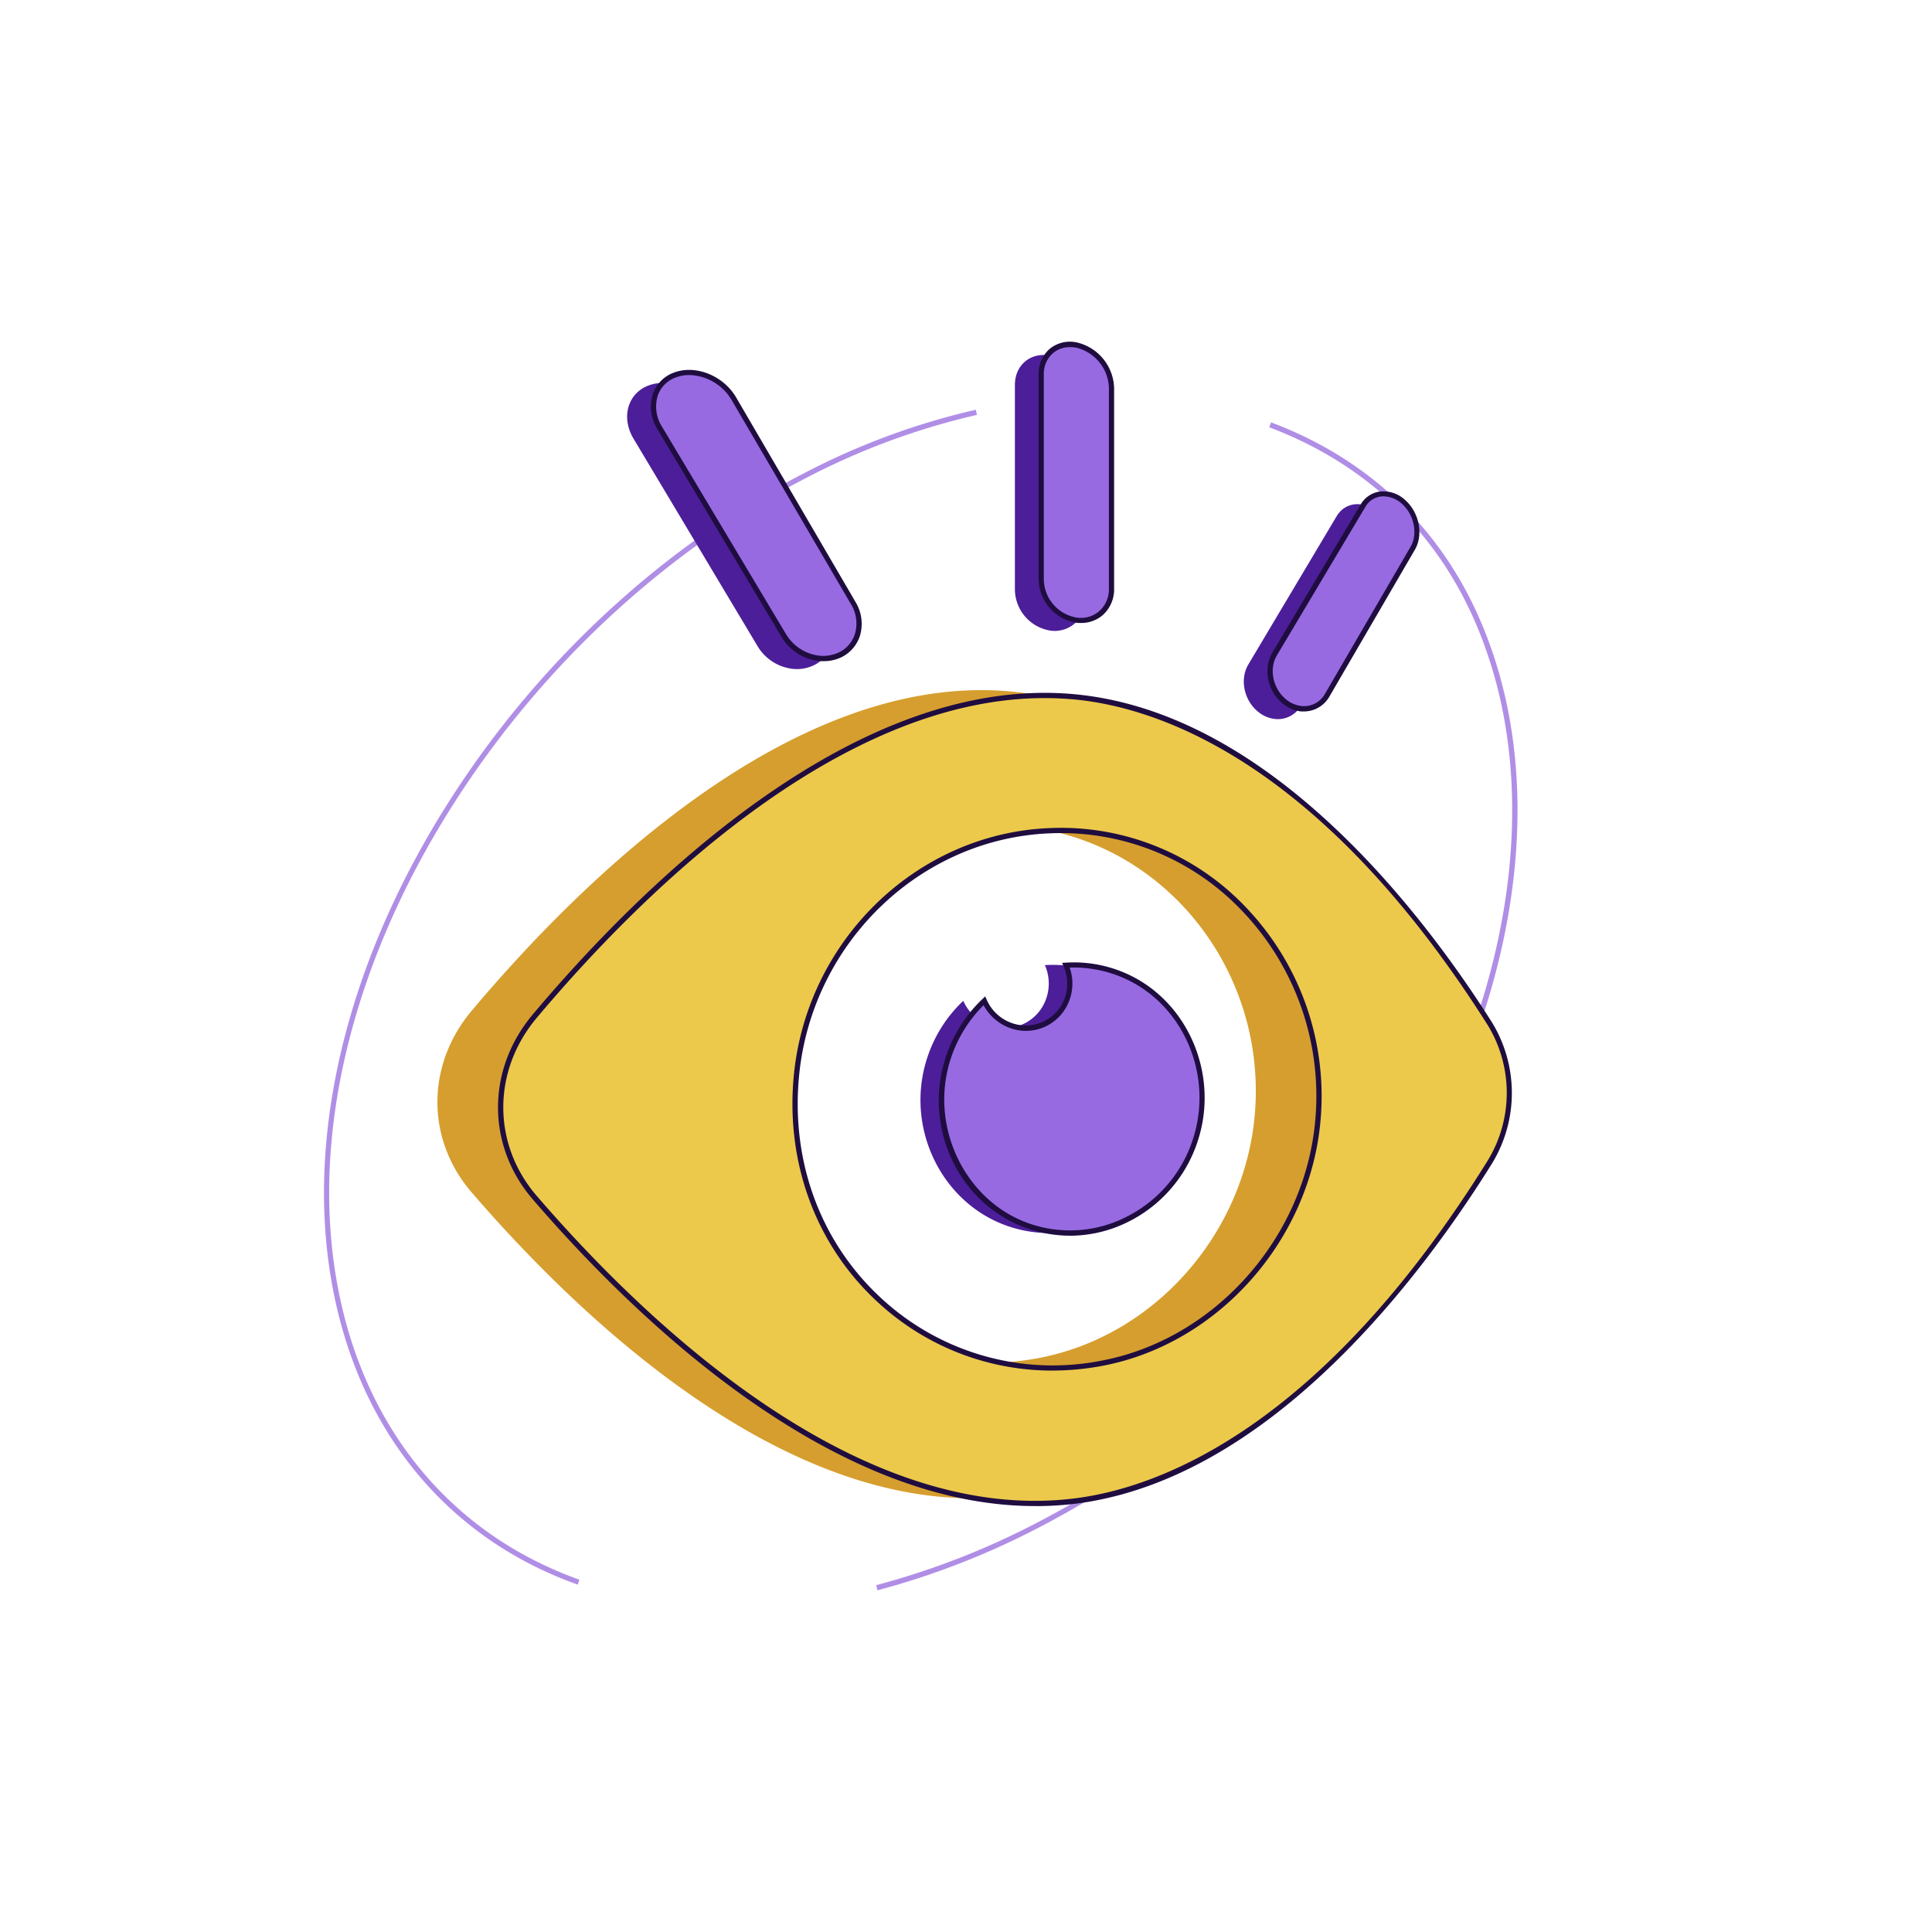 <svg xmlns="http://www.w3.org/2000/svg" viewBox="0 0 512 512"><style><![CDATA[.B{fill-rule:evenodd}.C{fill:#1f0d40}.D{fill:#976ae2}]]></style><path d="M153.1 419.94c-37.95-13.52-62.2-46.34-66.56-90-3.65-36.68 7.6-78 31.66-116.28 23.7-37.74 57.58-69.18 95.4-88.52a189.54 189.54 0 0 1 45-16.55l.3 1.36a188.84 188.84 0 0 0-44.71 16.43c-37.58 19.23-71.27 50.5-94.84 88-23.9 38-35.07 79-31.45 115.4 4.3 43.13 28.22 75.5 65.64 88.85zm79.44 1.5l-.35-1.35a206.38 206.38 0 0 0 41.55-16 243.6 243.6 0 0 0 105.41-105.45c22.2-43.57 27.58-89.54 14.76-126.13-9.76-28.28-29.66-48.78-57.56-59.28l.5-1.3c28.3 10.65 48.5 31.44 58.4 60.12 12.94 36.94 7.53 83.32-14.83 127.22a245.14 245.14 0 0 1-106 106 207.7 207.7 0 0 1-41.86 16.17z" fill="#b08ee6"/><path d="M245.8 280.1a36 36 0 0 1 9.48-14.87 12.16 12.16 0 0 0 9 7.06 11.61 11.61 0 0 0 11.89-5.35 12.12 12.12 0 0 0 .74-11.17 33.26 33.26 0 0 1 16.24 3.08c15.87 7.4 23.7 26.75 17.95 43.67-6.25 18.4-25.93 28.7-44.1 22.38-17.66-6.13-27.38-26.37-21.2-44.8zm-30.2-103.76c5-2.4 6.58-8.47 3.56-13.64l-31.65-54.25c-3.23-5.54-10.24-8.37-15.7-6.27s-7.28 8.44-3.92 14.07l32.88 55a12.47 12.47 0 0 0 9.29 6 10.35 10.35 0 0 0 5.54-.91zm72-17.58V105.6a12 12 0 0 0-9.22-11.36c-5.18-1-9.42 2.43-9.42 7.78v54.25a11.14 11.14 0 0 0 9.42 10.85 8.09 8.09 0 0 0 9.22-8.36zM344.77 187l22.7-39c2.17-3.73 1-9.24-2.57-12.34s-8.4-2.65-10.65 1.1l-23.42 39.32c-2.38 4-1.13 9.7 2.78 12.7a8.35 8.35 0 0 0 4.24 1.75 7 7 0 0 0 6.93-3.55z" fill="#4d1e9a" class="B"/><path d="M378.06 269.87c-17.76-28-57.9-81.34-109.46-86.55-58-5.86-114.5 49.94-143.62 84.56C112.9 282.25 112.9 302 125 316c29.1 33.77 85.58 87.9 143.62 80.33 51.55-6.72 91.7-61.2 109.46-89.78a35.15 35.15 0 0 0-.02-36.68zm-45.55 25.76c-2.8 31.07-26.17 58.2-56.9 64.2-45.1 8.77-86.32-28-81.22-76.75 3.74-35.78 33.1-63 67.1-64.33 42.3-1.67 74.76 35.26 71.02 76.9z" fill="#d69e2e" class="B"/><path d="M251.4 280.1a36 36 0 0 1 9.47-14.87 12.2 12.2 0 0 0 9 7.06 11.61 11.61 0 0 0 11.9-5.35 12.15 12.15 0 0 0 .74-11.17 33.26 33.26 0 0 1 16.24 3.08c15.87 7.4 23.7 26.75 18 43.67-6.26 18.4-25.93 28.7-44.1 22.38-17.7-6.13-27.44-26.37-21.24-44.8z" class="B D"/><path d="M283.55 327.47a34.24 34.24 0 0 1-11.23-1.91c-18.24-6.34-27.93-26.83-21.6-45.68l.67.22-.67-.22a37.14 37.14 0 0 1 9.67-15.16l.7-.67.4.9a11.41 11.41 0 0 0 8.5 6.65 11 11 0 0 0 11.17-5 11.38 11.38 0 0 0 .7-10.53l-.4-.9 1-.06a34.15 34.15 0 0 1 16.53 3.12c16.2 7.54 24.24 27.1 18.3 44.53a36.37 36.37 0 0 1-18.55 21.16 34.56 34.56 0 0 1-15.21 3.56zm-22.9-61.07a35.59 35.59 0 0 0-8.61 13.92c-6 17.82 3.5 37.93 20.72 43.92a32.88 32.88 0 0 0 25.39-1.58A35 35 0 0 0 316 302.3c5.7-16.77-2-35.58-17.58-42.82a33 33 0 0 0-14.95-3.06 12.73 12.73 0 0 1-1.14 10.88 12.24 12.24 0 0 1-12.62 5.7 13 13 0 0 1-9.05-6.6z" class="C"/><path d="M394.8 271.27c-17.76-28-57.92-81.35-109.46-86.55-58-5.86-114.52 49.93-143.62 84.56-12.08 14.37-12.08 34.1 0 48.1 29.1 33.76 85.57 87.9 143.62 80.32 51.54-6.72 91.7-61.2 109.46-89.77a35.15 35.15 0 0 0 0-36.67zM349.25 297c-2.8 31.07-26.18 58.2-56.9 64.18-45.1 8.78-86.3-28-81.2-76.74 3.73-35.78 33.1-63 67.1-64.33 42.28-1.64 74.77 35.26 71.02 76.9z" fill="#ecc94b" class="B"/><path d="M274.25 399.12c-54.5 0-106.14-50-133.06-81.28-12.28-14.25-12.28-34.4 0-49 28.76-34.2 85.73-90.7 144.23-84.8 22.67 2.3 45.48 14 67.8 34.9 18.75 17.53 33.28 37.94 42.17 52a35.86 35.86 0 0 1 0 37.41c-8.9 14.3-23.42 35.13-42.17 53.2-22.3 21.52-45.12 33.93-67.8 36.9a87.53 87.53 0 0 1-11.19.68zM276.82 185c-54.86 0-107.38 52.4-134.57 84.73-11.83 14.08-11.83 33.5 0 47.2 28.57 33.15 85.15 87.65 143 80.1 21.68-2.83 64.67-18.2 109-89.45a34.45 34.45 0 0 0 0-35.93c-44.28-69.93-87.26-84-108.94-86.23q-4.3-.42-8.5-.42zm2.1 178.22a68 68 0 0 1-46.16-18C216.12 330 208 307.82 210.43 284.4c3.73-35.65 32.86-63.57 67.77-64.95a67.54 67.54 0 0 1 52.24 21.27 72.39 72.39 0 0 1 19.5 56.38l-.7-.06.7.06c-2.84 31.62-27 58.88-57.47 64.8a71.1 71.1 0 0 1-13.56 1.31zm2.1-142.44q-1.38 0-2.76.06c-34.23 1.35-62.8 28.73-66.44 63.7-2.4 23 5.57 44.72 21.88 59.65a66.88 66.88 0 0 0 58.51 16.34c29.86-5.8 53.56-32.54 56.34-63.56a71 71 0 0 0-19.12-55.3A66.1 66.1 0 0 0 281 220.78z" class="C"/><path d="M222.57 173.55c5-2.4 6.58-8.47 3.57-13.64l-31.66-54.25c-3.23-5.54-10.24-8.37-15.7-6.27s-7.27 8.45-3.92 14.07l32.88 55a12.49 12.49 0 0 0 9.29 6 10.35 10.35 0 0 0 5.54-.91z" class="B D"/><path d="M218.2 175.22c-.4 0-.82 0-1.23-.07a13.1 13.1 0 0 1-9.82-6.31l-32.87-55a11.27 11.27 0 0 1-1.27-9.44 9.22 9.22 0 0 1 5.53-5.64c5.73-2.2 13.15.74 16.55 6.57l31.66 54.25a11.09 11.09 0 0 1 1.18 8.79 9.54 9.54 0 0 1-5 5.83 10.9 10.9 0 0 1-4.73 1.02zM182.63 99.4a10 10 0 0 0-3.6.65 7.84 7.84 0 0 0-4.71 4.79 9.9 9.9 0 0 0 1.14 8.27l32.88 55a11.9 11.9 0 0 0 8.77 5.65 9.76 9.76 0 0 0 5.16-.85 8.07 8.07 0 0 0 4.31-5 9.71 9.71 0 0 0-1-7.68L193.88 106a13.46 13.46 0 0 0-11.25-6.61z" class="C"/><path d="M294.57 156v-53.2a12 12 0 0 0-9.23-11.36 7.6 7.6 0 0 0-9.42 7.78v54.25a11.14 11.14 0 0 0 9.42 10.85 8.1 8.1 0 0 0 9.23-8.33z" class="B D"/><path d="M286.46 165.1a9.93 9.93 0 0 1-1.21-.07 11.85 11.85 0 0 1-10-11.54V99.23a8.61 8.61 0 0 1 3-6.84 8.48 8.48 0 0 1 7.21-1.62 12.79 12.79 0 0 1 9.79 12V156a9.12 9.12 0 0 1-3 7 8.64 8.64 0 0 1-5.79 2.09zM283.52 92a6.8 6.8 0 0 0-4.37 1.51 7.24 7.24 0 0 0-2.53 5.76v54.25a10.43 10.43 0 0 0 8.8 10.16 7.44 7.44 0 0 0 5.92-1.75 7.74 7.74 0 0 0 2.53-5.92v-53.2a11.31 11.31 0 0 0-8.67-10.67 8.21 8.21 0 0 0-1.68-.14z" class="C"/><path d="M351.74 184.23l22.7-39c2.17-3.73 1-9.24-2.57-12.34s-8.4-2.65-10.64 1.12l-23.43 39.3c-2.38 4-1.12 9.7 2.78 12.7a8.49 8.49 0 0 0 4.25 1.76 7 7 0 0 0 6.92-3.56z" class="B D"/><path d="M345.58 188.53a7.87 7.87 0 0 1-.84 0 9.13 9.13 0 0 1-4.59-1.89c-4.2-3.22-5.5-9.34-3-13.63l23.43-39.3a7 7 0 0 1 4.92-3.42 8.41 8.41 0 0 1 6.78 2.13c3.82 3.3 5 9.23 2.7 13.22l-22.7 39a7.76 7.76 0 0 1-6.72 3.9zm21.1-57a5.51 5.51 0 0 0-4.86 2.83l-23.43 39.32c-2.2 3.7-1 9 2.6 11.8a7.75 7.75 0 0 0 3.89 1.61 6.31 6.31 0 0 0 6.25-3.22l22.7-39c2-3.44.9-8.58-2.42-11.46a7.35 7.35 0 0 0-4.73-1.87z" class="C"/></svg>